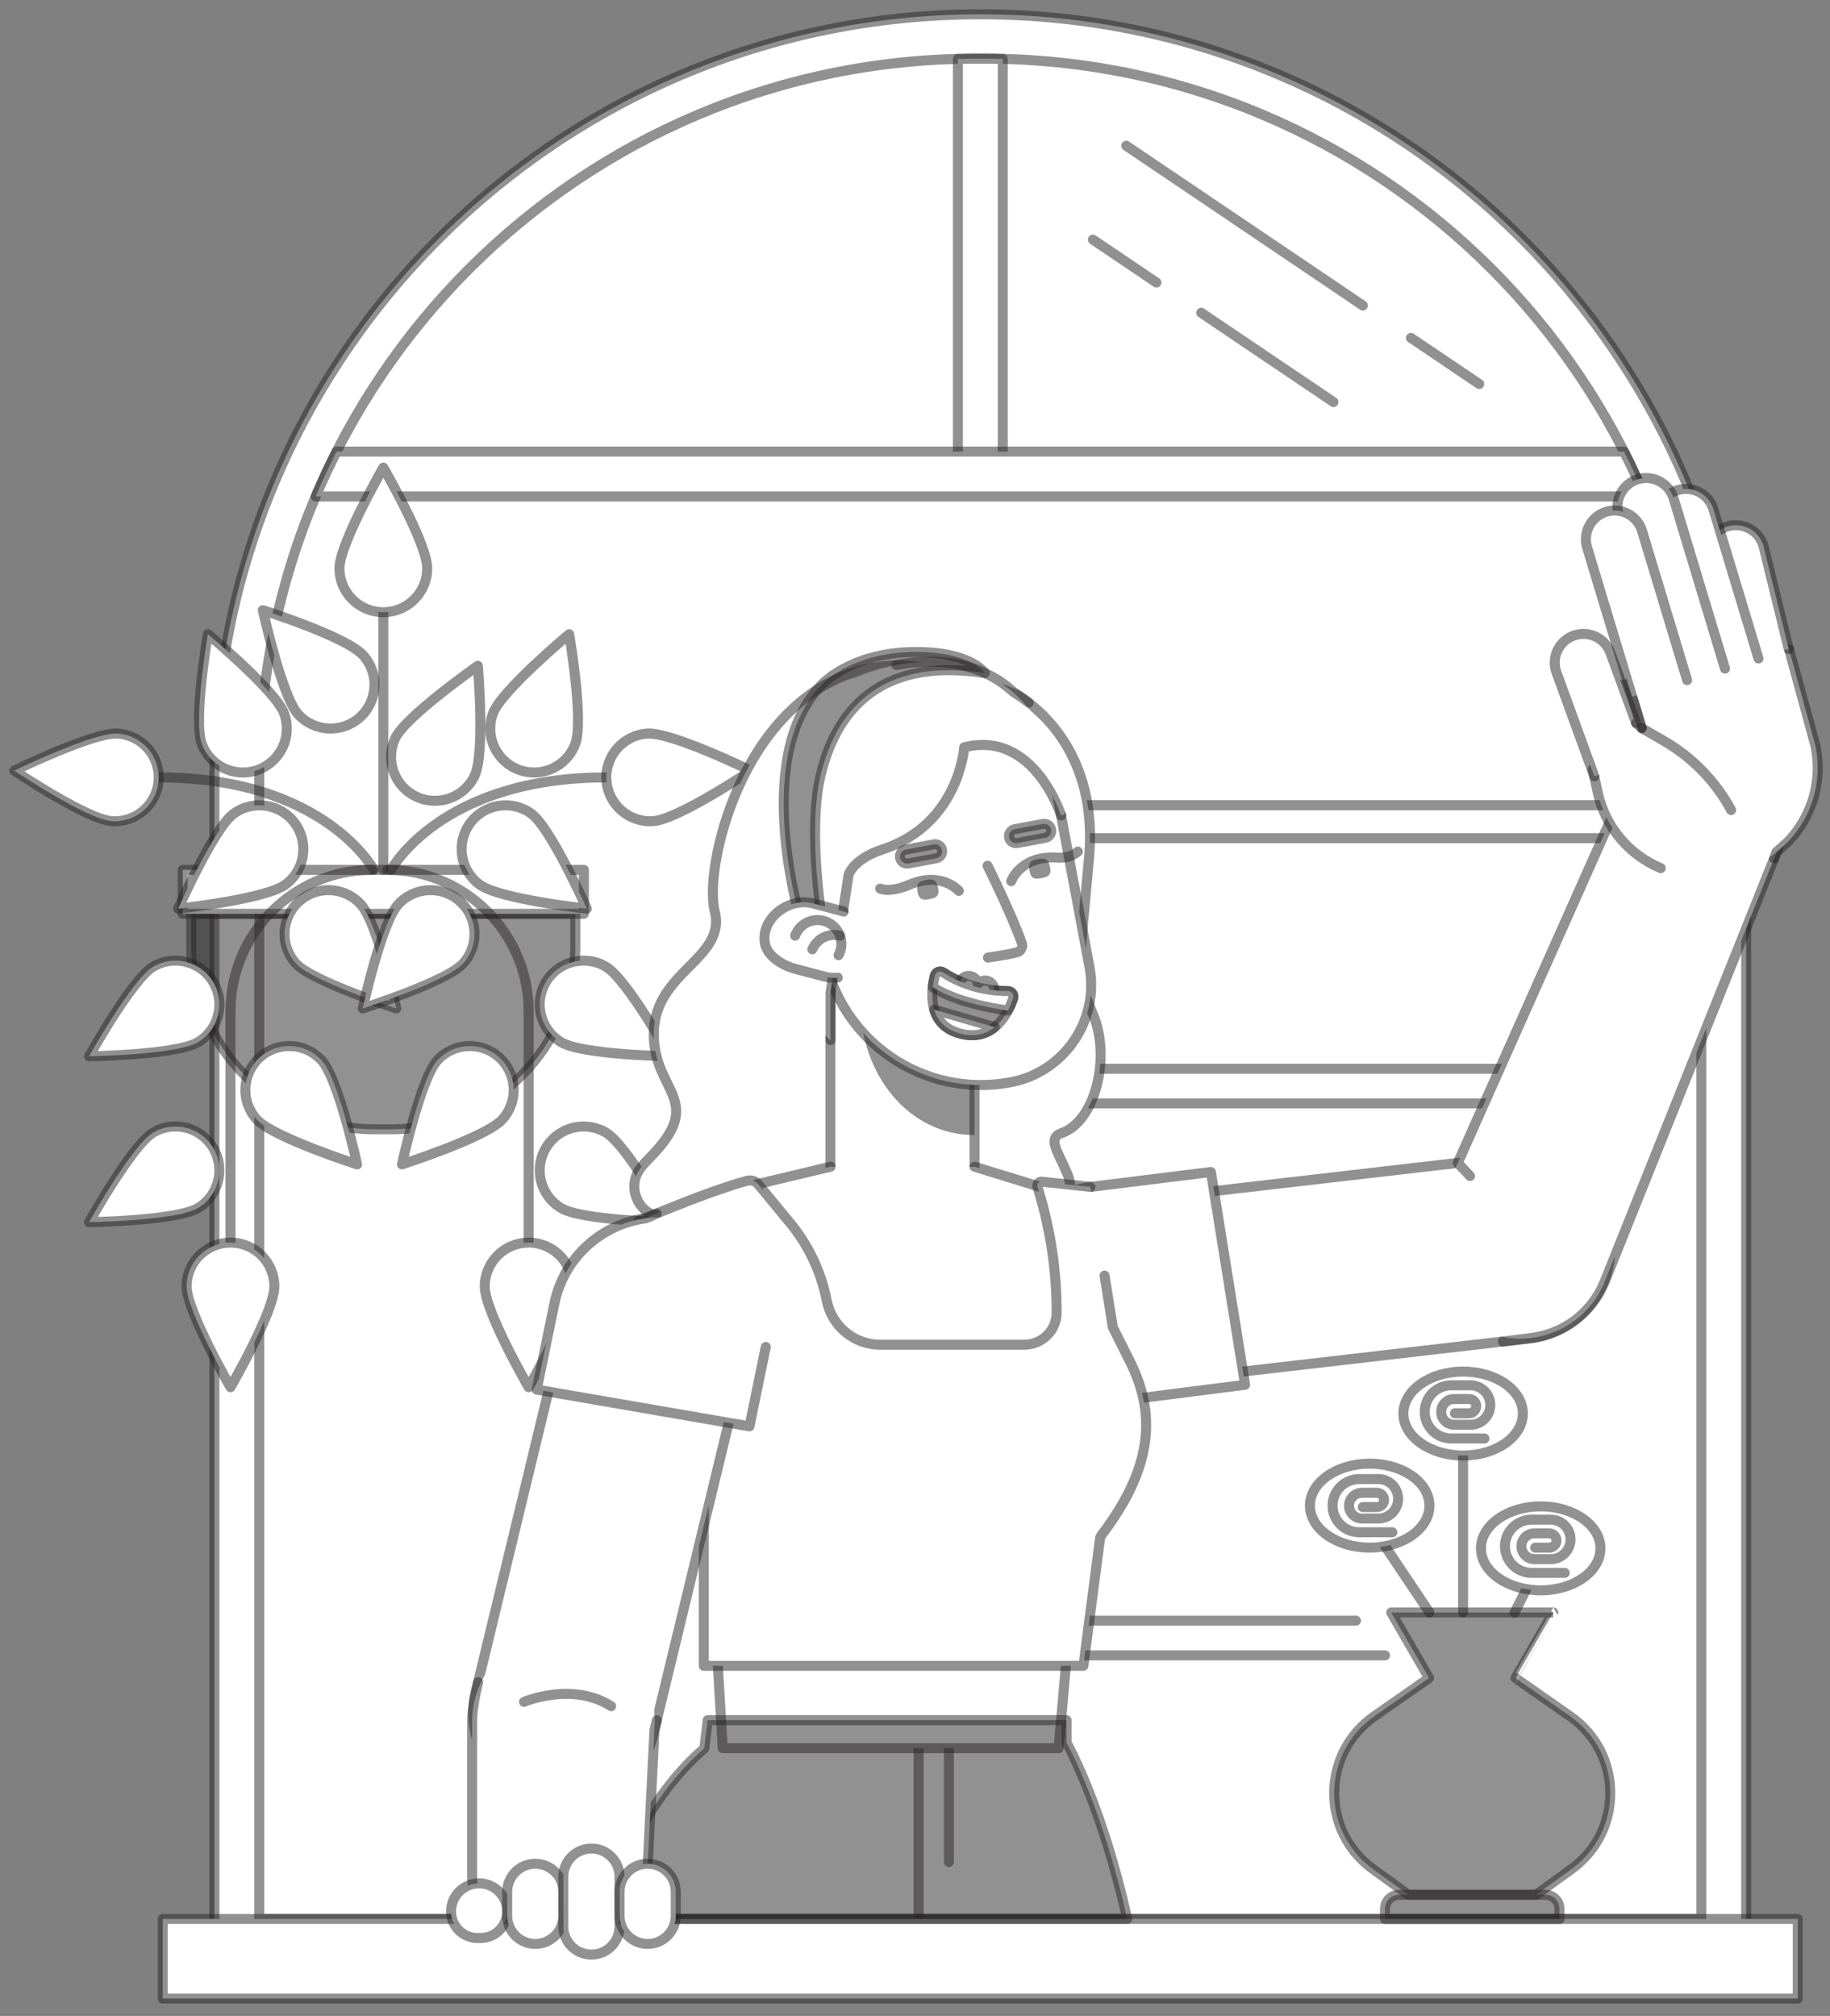 <svg width="128" height="141" viewBox="0 0 128 141" fill="none" xmlns="http://www.w3.org/2000/svg">
<rect x="0" y="0" width="128" height="141" fill="#808080" stroke="none"/>
<path d="M14.996 136.998H122.137V54.57C122.136 24.984 98.152 1 68.566 1C38.98 1 14.996 24.984 14.996 54.57V136.998Z" fill="white" stroke="#262525" stroke-opacity="0.5" stroke-width="0.7" stroke-miterlimit="10" stroke-linecap="round" stroke-linejoin="round"/>
<path d="M18.133 134.211H118.999V54.261C118.999 26.558 96.542 4.102 68.84 4.102H68.292C40.59 4.102 18.133 26.558 18.133 54.261V134.211H18.133Z" fill="white" stroke="#262525" stroke-opacity="0.5" stroke-width="0.7" stroke-miterlimit="10" stroke-linecap="round" stroke-linejoin="round"/>
<path d="M67 4.122C67.43 4.111 67.862 4.105 68.294 4.105H68.842C69.275 4.105 69.707 4.111 70.137 4.122V33.156H67V4.122Z" fill="white" stroke="#262525" stroke-opacity="0.5" stroke-width="0.7" stroke-miterlimit="10" stroke-linecap="round" stroke-linejoin="round"/>
<path d="M115.051 34.723H22.082C22.533 33.658 23.021 32.612 23.542 31.586H113.591C114.112 32.612 114.6 33.658 115.051 34.723Z" fill="white" stroke="#262525" stroke-opacity="0.5" stroke-width="0.7" stroke-miterlimit="10" stroke-linecap="round" stroke-linejoin="round"/>
<path d="M84.019 21.875L93.27 28.12" stroke="#262525" stroke-opacity="0.5" stroke-width="0.7" stroke-miterlimit="10" stroke-linecap="round" stroke-linejoin="round"/>
<path d="M76.445 16.762L80.888 19.761" stroke="#262525" stroke-opacity="0.5" stroke-width="0.7" stroke-miterlimit="10" stroke-linecap="round" stroke-linejoin="round"/>
<path d="M98.688 23.633L103.465 26.858" stroke="#262525" stroke-opacity="0.5" stroke-width="0.7" stroke-miterlimit="10" stroke-linecap="round" stroke-linejoin="round"/>
<path d="M78.777 10.195L95.328 21.369" stroke="#262525" stroke-opacity="0.5" stroke-width="0.7" stroke-miterlimit="10" stroke-linecap="round" stroke-linejoin="round"/>
<path d="M118.999 56.32H64.25V134.213" stroke="#262525" stroke-opacity="0.5" stroke-width="0.7" stroke-miterlimit="10" stroke-linecap="round" stroke-linejoin="round"/>
<path d="M115.486 58.625H66.371V130.235" stroke="#262525" stroke-opacity="0.5" stroke-width="0.7" stroke-miterlimit="10" stroke-linecap="round" stroke-linejoin="round"/>
<path d="M116.249 74.75H69.707" stroke="#262525" stroke-opacity="0.5" stroke-width="0.7" stroke-miterlimit="10" stroke-linecap="round" stroke-linejoin="round"/>
<path d="M113.302 77.176H66.367" stroke="#262525" stroke-opacity="0.5" stroke-width="0.7" stroke-miterlimit="10" stroke-linecap="round" stroke-linejoin="round"/>
<path d="M96.877 94.055H69.707" stroke="#262525" stroke-opacity="0.5" stroke-width="0.7" stroke-miterlimit="10" stroke-linecap="round" stroke-linejoin="round"/>
<path d="M83.291 96.481H66.367" stroke="#262525" stroke-opacity="0.5" stroke-width="0.7" stroke-miterlimit="10" stroke-linecap="round" stroke-linejoin="round"/>
<path d="M94.844 113.355H69.707" stroke="#262525" stroke-opacity="0.5" stroke-width="0.7" stroke-miterlimit="10" stroke-linecap="round" stroke-linejoin="round"/>
<path d="M96.876 115.781H66.367" stroke="#262525" stroke-opacity="0.5" stroke-width="0.7" stroke-miterlimit="10" stroke-linecap="round" stroke-linejoin="round"/>
<path d="M27.39 78.987H26.228C19.129 78.987 13.375 73.233 13.375 66.134V63.914H40.242V66.134C40.243 73.233 34.488 78.987 27.39 78.987Z" fill="#262525" fill-opacity="0.5" stroke="#262525" stroke-opacity="0.5" stroke-width="0.7" stroke-miterlimit="10" stroke-linecap="round" stroke-linejoin="round"/>
<path d="M40.84 60.84H12.781V63.916H40.84V60.84Z" fill="white" stroke="#262525" stroke-opacity="0.5" stroke-width="0.7" stroke-miterlimit="10" stroke-linecap="round" stroke-linejoin="round"/>
<path d="M26.018 60.84C20.552 60.84 16.121 65.271 16.121 70.737V86.92" stroke="#262525" stroke-opacity="0.5" stroke-width="0.7" stroke-miterlimit="10" stroke-linecap="round" stroke-linejoin="round"/>
<path d="M19.19 89.98C19.19 91.729 16.121 97.026 16.121 97.026C16.121 97.026 13.051 91.675 13.051 89.98C13.051 88.284 14.425 86.91 16.121 86.91C17.816 86.91 19.19 88.284 19.19 89.98Z" fill="white" stroke="#262525" stroke-opacity="0.5" stroke-width="0.7" stroke-miterlimit="10" stroke-linecap="round" stroke-linejoin="round"/>
<path d="M13.852 84.492C12.352 85.391 6.23 85.481 6.23 85.481C6.23 85.481 9.242 80.098 10.696 79.226C12.151 78.355 14.036 78.827 14.907 80.281C15.779 81.735 15.306 83.621 13.852 84.492Z" fill="white" stroke="#262525" stroke-opacity="0.5" stroke-width="0.7" stroke-miterlimit="10" stroke-linecap="round" stroke-linejoin="round"/>
<path d="M13.852 72.891C12.352 73.79 6.23 73.88 6.23 73.88C6.23 73.88 9.242 68.496 10.696 67.625C12.151 66.753 14.036 67.225 14.907 68.68C15.779 70.134 15.306 72.019 13.852 72.891Z" fill="white" stroke="#262525" stroke-opacity="0.5" stroke-width="0.7" stroke-miterlimit="10" stroke-linecap="round" stroke-linejoin="round"/>
<path d="M22.498 74.165C23.676 75.457 24.978 81.44 24.978 81.44C24.978 81.44 19.104 79.555 17.962 78.303C16.819 77.05 16.909 75.108 18.161 73.966C19.414 72.823 21.356 72.913 22.498 74.165Z" fill="white" stroke="#262525" stroke-opacity="0.5" stroke-width="0.7" stroke-miterlimit="10" stroke-linecap="round" stroke-linejoin="round"/>
<path d="M25.24 63.259C26.419 64.551 27.72 70.534 27.72 70.534C27.72 70.534 21.847 68.649 20.704 67.396C19.561 66.144 19.651 64.202 20.904 63.06C22.156 61.917 24.098 62.006 25.24 63.259Z" fill="white" stroke="#262525" stroke-opacity="0.5" stroke-width="0.7" stroke-miterlimit="10" stroke-linecap="round" stroke-linejoin="round"/>
<path d="M27.078 60.84C32.544 60.84 36.975 65.271 36.975 70.737V86.92" stroke="#262525" stroke-opacity="0.5" stroke-width="0.7" stroke-miterlimit="10" stroke-linecap="round" stroke-linejoin="round"/>
<path d="M33.906 89.98C33.906 91.729 36.976 97.026 36.976 97.026C36.976 97.026 40.046 91.675 40.046 89.98C40.046 88.284 38.672 86.91 36.976 86.91C35.281 86.91 33.906 88.284 33.906 89.98Z" fill="white" stroke="#262525" stroke-opacity="0.5" stroke-width="0.7" stroke-miterlimit="10" stroke-linecap="round" stroke-linejoin="round"/>
<path d="M39.242 84.492C40.742 85.391 46.864 85.481 46.864 85.481C46.864 85.481 43.853 80.098 42.398 79.226C40.944 78.355 39.059 78.827 38.187 80.281C37.316 81.735 37.788 83.621 39.242 84.492Z" fill="white" stroke="#262525" stroke-opacity="0.5" stroke-width="0.7" stroke-miterlimit="10" stroke-linecap="round" stroke-linejoin="round"/>
<path d="M39.242 72.891C40.742 73.79 46.864 73.88 46.864 73.88C46.864 73.88 43.853 68.496 42.398 67.625C40.944 66.753 39.059 67.225 38.187 68.68C37.316 70.134 37.788 72.019 39.242 72.891Z" fill="white" stroke="#262525" stroke-opacity="0.5" stroke-width="0.7" stroke-miterlimit="10" stroke-linecap="round" stroke-linejoin="round"/>
<path d="M30.593 74.165C29.415 75.457 28.113 81.439 28.113 81.439C28.113 81.439 33.987 79.555 35.13 78.302C36.272 77.05 36.183 75.108 34.93 73.966C33.678 72.823 31.736 72.912 30.593 74.165Z" fill="white" stroke="#262525" stroke-opacity="0.5" stroke-width="0.7" stroke-miterlimit="10" stroke-linecap="round" stroke-linejoin="round"/>
<path d="M27.851 63.259C26.673 64.551 25.371 70.533 25.371 70.533C25.371 70.533 31.245 68.649 32.388 67.396C33.53 66.144 33.441 64.202 32.188 63.059C30.935 61.917 28.994 62.006 27.851 63.259Z" fill="white" stroke="#262525" stroke-opacity="0.5" stroke-width="0.7" stroke-miterlimit="10" stroke-linecap="round" stroke-linejoin="round"/>
<path d="M27.355 60.839C27.355 60.839 30.814 54.375 42.406 54.375" stroke="#262525" stroke-opacity="0.5" stroke-width="0.7" stroke-miterlimit="10" stroke-linecap="round" stroke-linejoin="round"/>
<path d="M45.684 57.434C47.429 57.318 52.51 53.902 52.51 53.902C52.51 53.902 46.967 51.195 45.276 51.308C43.584 51.421 42.304 52.884 42.417 54.576C42.53 56.268 43.993 57.548 45.684 57.434Z" fill="white" stroke="#262525" stroke-opacity="0.5" stroke-width="0.7" stroke-miterlimit="10" stroke-linecap="round" stroke-linejoin="round"/>
<path d="M40.238 52.029C40.846 50.39 39.811 44.355 39.811 44.355C39.811 44.355 35.072 48.304 34.482 49.894C33.892 51.483 34.702 53.25 36.292 53.84C37.881 54.429 39.648 53.619 40.238 52.029Z" fill="white" stroke="#262525" stroke-opacity="0.5" stroke-width="0.7" stroke-miterlimit="10" stroke-linecap="round" stroke-linejoin="round"/>
<path d="M33.547 61.872C34.959 62.905 41.047 63.553 41.047 63.553C41.047 63.553 38.539 57.917 37.171 56.916C35.803 55.916 33.882 56.214 32.881 57.582C31.88 58.951 32.178 60.871 33.547 61.872Z" fill="white" stroke="#262525" stroke-opacity="0.5" stroke-width="0.7" stroke-miterlimit="10" stroke-linecap="round" stroke-linejoin="round"/>
<path d="M26.148 60.839C26.148 60.839 22.69 54.375 11.098 54.375" stroke="#262525" stroke-opacity="0.5" stroke-width="0.7" stroke-miterlimit="10" stroke-linecap="round" stroke-linejoin="round"/>
<path d="M7.826 57.434C6.081 57.318 1 53.902 1 53.902C1 53.902 6.543 51.195 8.235 51.308C9.927 51.421 11.206 52.884 11.093 54.576C10.98 56.268 9.517 57.548 7.826 57.434Z" fill="white" stroke="#262525" stroke-opacity="0.5" stroke-width="0.7" stroke-miterlimit="10" stroke-linecap="round" stroke-linejoin="round"/>
<path d="M14.113 52.029C13.505 50.39 14.54 44.355 14.54 44.355C14.54 44.355 19.28 48.304 19.87 49.894C20.459 51.483 19.649 53.25 18.06 53.84C16.47 54.429 14.703 53.619 14.113 52.029Z" fill="white" stroke="#262525" stroke-opacity="0.5" stroke-width="0.7" stroke-miterlimit="10" stroke-linecap="round" stroke-linejoin="round"/>
<path d="M19.96 61.872C18.549 62.905 12.461 63.553 12.461 63.553C12.461 63.553 14.968 57.917 16.337 56.916C17.705 55.916 19.626 56.214 20.627 57.582C21.627 58.951 21.329 60.871 19.96 61.872Z" fill="white" stroke="#262525" stroke-opacity="0.5" stroke-width="0.7" stroke-miterlimit="10" stroke-linecap="round" stroke-linejoin="round"/>
<path d="M26.812 60.841V37.625" stroke="#262525" stroke-opacity="0.5" stroke-width="0.7" stroke-miterlimit="10" stroke-linecap="round" stroke-linejoin="round"/>
<path d="M29.882 39.749C29.882 38.001 26.812 32.703 26.812 32.703C26.812 32.703 23.742 38.054 23.742 39.749C23.742 41.445 25.116 42.819 26.812 42.819C28.508 42.819 29.882 41.444 29.882 39.749Z" fill="white" stroke="#262525" stroke-opacity="0.5" stroke-width="0.7" stroke-miterlimit="10" stroke-linecap="round" stroke-linejoin="round"/>
<path d="M25.394 45.824C24.218 44.53 18.383 42.676 18.383 42.676C18.383 42.676 19.711 48.7 20.851 49.954C21.992 51.208 23.933 51.301 25.188 50.16C26.442 49.02 26.535 47.078 25.394 45.824Z" fill="white" stroke="#262525" stroke-opacity="0.5" stroke-width="0.7" stroke-miterlimit="10" stroke-linecap="round" stroke-linejoin="round"/>
<path d="M33.2 54.249C33.944 52.667 33.422 46.566 33.422 46.566C33.422 46.566 28.366 50.1 27.645 51.635C26.923 53.169 27.581 54.997 29.115 55.719C30.649 56.441 32.478 55.783 33.2 54.249Z" fill="white" stroke="#262525" stroke-opacity="0.5" stroke-width="0.7" stroke-miterlimit="10" stroke-linecap="round" stroke-linejoin="round"/>
<path d="M11.383 139.785H125.746V134.216H11.383V139.785Z" fill="white" stroke="#262525" stroke-opacity="0.5" stroke-width="0.7" stroke-miterlimit="10" stroke-linecap="round" stroke-linejoin="round"/>
<path d="M109.074 134.221H96.875V133.508C96.875 132.967 97.314 132.527 97.856 132.527H108.093C108.635 132.527 109.075 132.967 109.075 133.508V134.221H109.074Z" fill="#262525" fill-opacity="0.5" stroke="#262525" stroke-opacity="0.5" stroke-width="0.7" stroke-miterlimit="10" stroke-linecap="round" stroke-linejoin="round"/>
<path d="M109.832 120.046L105.998 117.366C105.997 117.366 108.644 112.781 108.644 112.781H97.307L99.954 117.366L96.12 120.046C92.426 122.628 92.379 128.081 96.028 130.726L98.513 132.526H107.439L109.924 130.726C113.573 128.081 113.526 122.628 109.832 120.046Z" fill="#262525" fill-opacity="0.5" stroke="#262525" stroke-opacity="0.5" stroke-width="0.7" stroke-miterlimit="10" stroke-linecap="round" stroke-linejoin="round"/>
<path d="M96.879 108.145L99.981 112.779" stroke="#262525" stroke-opacity="0.5" stroke-width="0.7" stroke-miterlimit="10" stroke-linecap="round" stroke-linejoin="round"/>
<path d="M95.804 108.246C98.111 108.246 99.982 106.931 99.982 105.309C99.982 103.686 98.111 102.371 95.804 102.371C93.496 102.371 91.625 103.686 91.625 105.309C91.625 106.931 93.496 108.246 95.804 108.246Z" fill="white" stroke="#262525" stroke-opacity="0.5" stroke-width="0.7" stroke-miterlimit="10" stroke-linecap="round" stroke-linejoin="round"/>
<path d="M97.385 107.171H95.068C94.04 107.171 93.207 106.338 93.207 105.31C93.207 104.282 94.04 103.449 95.068 103.449H96.413C97.175 103.449 97.793 104.068 97.793 104.83C97.793 105.592 97.175 106.211 96.413 106.211H95.26C94.763 106.211 94.36 105.807 94.36 105.31C94.36 104.813 94.763 104.41 95.26 104.41H96.31C96.585 104.41 96.809 104.633 96.809 104.909C96.809 105.185 96.585 105.409 96.31 105.409H95.32" stroke="#262525" stroke-opacity="0.5" stroke-width="0.7" stroke-miterlimit="10" stroke-linecap="round" stroke-linejoin="round"/>
<path d="M102.336 101.805V112.785" stroke="#262525" stroke-opacity="0.5" stroke-width="0.7" stroke-miterlimit="10" stroke-linecap="round" stroke-linejoin="round"/>
<path d="M102.339 101.805C104.647 101.805 106.517 100.49 106.517 98.867C106.517 97.245 104.647 95.93 102.339 95.93C100.031 95.93 98.16 97.245 98.16 98.867C98.16 100.49 100.031 101.805 102.339 101.805Z" fill="white" stroke="#262525" stroke-opacity="0.5" stroke-width="0.7" stroke-miterlimit="10" stroke-linecap="round" stroke-linejoin="round"/>
<path d="M103.831 100.613H101.513C100.485 100.613 99.652 99.779 99.652 98.752C99.652 97.724 100.486 96.891 101.513 96.891H102.858C103.62 96.891 104.239 97.509 104.239 98.271C104.239 99.034 103.62 99.652 102.858 99.652H101.705C101.208 99.652 100.805 99.249 100.805 98.752C100.805 98.254 101.208 97.851 101.705 97.851H102.755C103.031 97.851 103.255 98.075 103.255 98.351C103.255 98.626 103.031 98.85 102.755 98.85H101.766" stroke="#262525" stroke-opacity="0.5" stroke-width="0.7" stroke-miterlimit="10" stroke-linecap="round" stroke-linejoin="round"/>
<path d="M106.762 111.145L105.941 112.783" stroke="#262525" stroke-opacity="0.5" stroke-width="0.7" stroke-miterlimit="10" stroke-linecap="round" stroke-linejoin="round"/>
<path d="M107.765 111.234C110.072 111.234 111.943 109.919 111.943 108.297C111.943 106.675 110.072 105.359 107.765 105.359C105.457 105.359 103.586 106.675 103.586 108.297C103.586 109.919 105.457 111.234 107.765 111.234Z" fill="white" stroke="#262525" stroke-opacity="0.5" stroke-width="0.7" stroke-miterlimit="10" stroke-linecap="round" stroke-linejoin="round"/>
<path d="M109.444 110.011H107.127C106.099 110.011 105.266 109.178 105.266 108.15C105.266 107.122 106.099 106.289 107.127 106.289H108.471C109.234 106.289 109.852 106.907 109.852 107.67C109.852 108.432 109.234 109.051 108.471 109.051H107.319C106.821 109.051 106.418 108.647 106.418 108.15C106.418 107.653 106.821 107.249 107.319 107.249H108.368C108.644 107.249 108.868 107.473 108.868 107.749C108.868 108.025 108.644 108.248 108.368 108.248H107.379" stroke="#262525" stroke-opacity="0.5" stroke-width="0.7" stroke-miterlimit="10" stroke-linecap="round" stroke-linejoin="round"/>
<path d="M112.602 86.625C112.959 90.134 110.403 93.268 106.894 93.624L78.145 96.949C74.636 97.306 71.503 94.75 71.146 91.24C70.79 87.731 73.346 84.598 76.855 84.241L105.603 80.916C109.113 80.56 112.246 83.116 112.602 86.625Z" fill="white" stroke="#262525" stroke-opacity="0.5" stroke-width="0.7" stroke-miterlimit="10" stroke-linecap="round" stroke-linejoin="round"/>
<path d="M84.698 81.973L76.32 83.011C72.186 83.538 69.261 87.318 69.788 91.453C70.315 95.587 74.094 98.512 78.229 97.985L87.089 96.856L84.698 81.973Z" fill="white" stroke="#262525" stroke-opacity="0.5" stroke-width="0.7" stroke-miterlimit="10" stroke-linecap="round" stroke-linejoin="round"/>
<path d="M46.518 85.139H72.696C74.217 85.139 75.262 83.599 74.69 82.19C74.032 80.568 73.199 79.618 74.278 79.239C76.635 78.413 77.707 73.92 76.457 70.958C75.208 67.996 75.428 68.426 76.175 59.981C76.923 51.535 71.07 48.581 71.07 48.581C71.07 48.581 66.091 46.459 62.407 46.545C52.366 47.088 49.149 60.406 49.99 63.725C50.831 67.044 45.842 67.918 45.732 72.173C45.622 76.429 49.529 76.872 45.394 81.033C45.195 81.232 45.015 81.433 44.851 81.636C43.713 83.042 44.709 85.139 46.518 85.139Z" fill="white" stroke="#262525" stroke-opacity="0.5" stroke-width="0.7" stroke-miterlimit="10" stroke-linecap="round" stroke-linejoin="round"/>
<path d="M61.211 85.139H65.036C66.764 85.139 68.165 83.738 68.165 82.01V68.172C68.165 66.444 66.764 65.043 65.036 65.043H61.211C59.483 65.043 58.082 66.444 58.082 68.172V82.009C58.082 83.738 59.483 85.139 61.211 85.139Z" fill="white" stroke="#262525" stroke-opacity="0.5" stroke-width="0.7" stroke-miterlimit="10" stroke-linecap="round" stroke-linejoin="round"/>
<path d="M60.168 70.08V65.221C60.494 65.106 60.844 65.043 61.209 65.043H65.034C66.762 65.043 68.163 66.444 68.163 68.172V79.391C63.55 79.391 60.168 75.144 60.168 70.08Z" fill="#262525" fill-opacity="0.5"/>
<path d="M70.679 75.698C74.434 74.993 76.907 71.377 76.203 67.622L73.746 54.534C72.825 49.627 68.101 46.396 63.194 47.317C58.287 48.238 55.056 52.962 55.977 57.869L57.651 66.788C58.788 72.846 64.621 76.835 70.679 75.698Z" fill="white" stroke="#262525" stroke-opacity="0.5" stroke-width="0.7" stroke-miterlimit="10" stroke-linecap="round" stroke-linejoin="round"/>
<path d="M67.437 52.274C67.437 52.274 67.106 57.611 61.781 59.396C59.688 60.056 59.353 61.18 59.353 61.18L58.086 69.451V72.75C58.086 72.75 54.894 70.571 53.503 59.393C52.731 53.183 56.105 47.75 62.689 46.514C69.009 45.328 73.834 49.149 74.518 56.497C74.546 56.803 74.519 56.987 74.218 57.036C74.218 57.036 72.309 51.029 67.437 52.274Z" fill="white"/>
<path d="M74.222 57.034C74.222 57.034 72.313 51.027 67.441 52.271C67.441 52.271 67.11 57.608 61.785 59.394C59.692 60.054 59.357 61.178 59.357 61.178L58.09 69.449V72.748" stroke="#262525" stroke-opacity="0.5" stroke-width="0.7" stroke-miterlimit="10" stroke-linecap="round" stroke-linejoin="round"/>
<path d="M62.695 46.512C65.056 46.069 67.157 46.269 68.899 47.075C69.627 47.413 70.293 47.856 70.888 48.403C70.888 48.403 71.474 48.762 71.954 49.15" stroke="#262525" stroke-opacity="0.5" stroke-width="0.7" stroke-miterlimit="10" stroke-linecap="round" stroke-linejoin="round"/>
<path d="M68.88 47.077C61.252 45.895 58.404 50.053 57.408 54.177C56.426 58.243 57.575 64.834 57.575 64.834L56.197 65.093C56.197 65.093 52.432 53.345 57.337 48.026C57.337 48.026 59.342 45.624 64.007 45.602C67.939 45.583 68.88 47.077 68.88 47.077Z" fill="#262525" fill-opacity="0.5" stroke="#262525" stroke-opacity="0.5" stroke-width="0.7" stroke-miterlimit="10" stroke-linecap="round" stroke-linejoin="round"/>
<path d="M64.188 62.421C64.291 62.968 64.622 62.961 65.018 62.886C65.414 62.812 65.726 62.699 65.623 62.152C65.486 61.419 65.164 61.48 64.768 61.554C64.372 61.628 64.052 61.697 64.188 62.421Z" fill="#262525" fill-opacity="0.5"/>
<path d="M67.068 62.313C67.068 62.313 65.852 60.903 63.585 61.889C63.585 61.889 62.335 62.46 61.566 62.151" stroke="#262525" stroke-opacity="0.5" stroke-width="0.7" stroke-miterlimit="10" stroke-linecap="round" stroke-linejoin="round"/>
<path d="M69.074 60.551C69.074 60.551 70.732 63.882 71.472 65.967C71.565 66.231 71.42 66.521 71.152 66.603C70.662 66.753 69.101 66.976 69.101 66.976" stroke="#262525" stroke-opacity="0.5" stroke-width="0.7" stroke-miterlimit="10" stroke-linecap="round" stroke-linejoin="round"/>
<path d="M70.483 69.314C69.6 69.322 67.752 69.176 65.978 68.014C65.75 67.865 65.443 67.984 65.378 68.249C65.11 69.351 64.824 71.784 67.321 72.333C69.555 72.824 70.521 70.838 70.861 69.835C70.948 69.577 70.755 69.311 70.483 69.314Z" fill="#262525" fill-opacity="0.5" stroke="#262525" stroke-opacity="0.5" stroke-width="0.7" stroke-miterlimit="10" stroke-linecap="round" stroke-linejoin="round"/>
<path d="M67.926 68.278C68.184 68.351 68.361 68.57 68.393 68.819C68.551 68.624 68.817 68.529 69.074 68.602C69.419 68.699 69.619 69.058 69.522 69.402C69.425 69.747 69.066 69.948 68.722 69.85C68.464 69.777 68.287 69.559 68.255 69.309C68.097 69.505 67.831 69.599 67.574 69.526C67.229 69.429 67.029 69.071 67.126 68.726C67.223 68.382 67.582 68.181 67.926 68.278Z" fill="white" stroke="#262525" stroke-opacity="0.5" stroke-width="0.7" stroke-miterlimit="10" stroke-linecap="round" stroke-linejoin="round"/>
<path d="M65.382 68.249C65.446 67.984 65.754 67.865 65.982 68.014C67.756 69.177 69.604 69.322 70.487 69.314C70.759 69.311 70.951 69.577 70.865 69.834C70.783 70.076 70.664 70.376 70.5 70.683C69.537 70.546 66.8 70.079 65.242 69.039C65.275 68.74 65.328 68.469 65.382 68.249Z" fill="white" stroke="#262525" stroke-opacity="0.5" stroke-width="0.7" stroke-miterlimit="10" stroke-linecap="round" stroke-linejoin="round"/>
<path d="M67.318 72.331C66.132 72.071 65.574 71.384 65.344 70.617C66.219 70.875 68.567 71.551 69.578 71.841C69.032 72.286 68.297 72.546 67.318 72.331Z" fill="white" stroke="#262525" stroke-opacity="0.5" stroke-width="0.7" stroke-miterlimit="10" stroke-linecap="round" stroke-linejoin="round"/>
<path d="M63.531 60.397L65.498 60.027C65.766 59.977 65.943 59.719 65.893 59.45C65.842 59.182 65.584 59.005 65.316 59.055L63.349 59.425C63.08 59.475 62.904 59.733 62.954 60.002C63.004 60.27 63.263 60.447 63.531 60.397Z" fill="#262525" fill-opacity="0.5" stroke="#262525" stroke-opacity="0.5" stroke-width="0.7" stroke-miterlimit="10" stroke-linecap="round" stroke-linejoin="round"/>
<path d="M71.156 58.967L73.123 58.598C73.391 58.547 73.568 58.289 73.518 58.021C73.467 57.752 73.209 57.575 72.941 57.626L70.974 57.995C70.705 58.045 70.529 58.303 70.579 58.572C70.629 58.84 70.888 59.017 71.156 58.967Z" fill="#262525" fill-opacity="0.5" stroke="#262525" stroke-opacity="0.5" stroke-width="0.7" stroke-miterlimit="10" stroke-linecap="round" stroke-linejoin="round"/>
<path d="M73.452 60.685C73.555 61.233 73.243 61.346 72.847 61.42C72.451 61.494 72.119 61.502 72.017 60.955C71.879 60.222 72.201 60.162 72.597 60.087C72.993 60.013 73.316 59.962 73.452 60.685Z" fill="#262525" fill-opacity="0.5"/>
<path d="M70.731 61.632C70.731 61.632 71.353 59.877 73.823 59.974C73.823 59.974 74.788 60.129 75.393 59.562" stroke="#262525" stroke-opacity="0.5" stroke-width="0.7" stroke-miterlimit="10" stroke-linecap="round" stroke-linejoin="round"/>
<path d="M55.636 67.769L57.705 68.314C59.389 68.758 60.962 67.296 60.64 65.584C60.471 64.684 59.799 63.962 58.914 63.728L56.845 63.183C55.161 62.739 53.182 64.278 53.503 65.989C53.672 66.889 54.751 67.535 55.636 67.769Z" fill="white"/>
<path d="M59.011 63.756C58.979 63.746 58.947 63.737 58.914 63.728L56.845 63.183C55.161 62.739 53.182 64.278 53.503 65.989C53.672 66.889 54.751 67.535 55.636 67.769L57.705 68.314C58.01 68.395 58.311 68.412 58.598 68.378" stroke="#262525" stroke-opacity="0.5" stroke-width="0.7" stroke-miterlimit="10" stroke-linecap="round" stroke-linejoin="round"/>
<path d="M58.653 66.811C58.827 66.486 58.896 66.103 58.822 65.713C58.653 64.807 57.78 64.21 56.874 64.38C56.277 64.493 55.815 64.91 55.617 65.44" stroke="#262525" stroke-opacity="0.5" stroke-width="0.7" stroke-miterlimit="10" stroke-linecap="round" stroke-linejoin="round"/>
<path d="M58.751 65.447C58.52 65.387 58.295 65.371 58.045 65.418C57.478 65.524 57.033 65.905 56.82 66.397" stroke="#262525" stroke-opacity="0.5" stroke-width="0.7" stroke-miterlimit="10" stroke-linecap="round" stroke-linejoin="round"/>
<path d="M120.87 51.313C124.113 52.7 125.618 56.453 124.231 59.696L112.198 89.753C110.811 92.996 107.058 94.501 103.815 93.114C100.572 91.727 99.067 87.974 100.453 84.731L113.976 54.377C115.363 51.134 117.627 49.927 120.87 51.313Z" fill="white"/>
<path d="M102.821 82.256L101.965 81.337L113.975 54.377C115.362 51.134 117.626 49.926 120.869 51.313C124.113 52.7 125.617 56.453 124.231 59.697L112.198 89.753C111.285 91.886 109.35 93.267 107.209 93.568L105.119 93.83" stroke="#262525" stroke-opacity="0.5" stroke-width="0.7" stroke-miterlimit="10" stroke-linecap="round" stroke-linejoin="round"/>
<path d="M74.041 122.275H50.553L50.023 113.359H74.836L74.041 122.275Z" fill="white" stroke="#262525" stroke-opacity="0.5" stroke-width="0.7" stroke-miterlimit="10" stroke-linecap="round" stroke-linejoin="round"/>
<path d="M58.093 81.602L52.941 82.829L55.275 94.901L76.323 94.744L73.007 83.095L68.205 81.617L58.093 81.602Z" fill="white"/>
<path d="M58.093 81.602L52.941 82.829L55.275 94.901L76.323 94.744L73.007 83.095L68.167 81.605" stroke="#262525" stroke-opacity="0.5" stroke-width="0.7" stroke-miterlimit="10" stroke-linecap="round" stroke-linejoin="round"/>
<path d="M79.149 95.455L77.836 92.83L76.264 83.013L72.864 82.65C72.669 82.629 72.515 82.811 72.567 82.999L72.645 83.277C73.484 86.044 73.91 88.92 73.908 91.811C73.907 93.054 72.882 94.054 71.639 94.054H61.572C59.746 94.054 58.178 92.761 57.827 90.969C57.42 88.885 56.478 86.944 55.095 85.333L53.038 82.837C52.849 82.607 52.543 82.506 52.256 82.586C49.681 83.302 46.888 84.494 44.695 85.382L49.227 102.396V116.512H75.778L76.954 107.523L77.076 107.327C80.025 103.427 81.171 99.664 79.149 95.455Z" fill="white"/>
<path d="M76.264 83.013L72.864 82.65C72.669 82.629 72.515 82.811 72.567 82.999L72.645 83.277C73.484 86.044 73.91 88.92 73.908 91.811C73.907 93.054 72.882 94.054 71.639 94.054H61.572C59.746 94.054 58.178 92.761 57.827 90.969C57.42 88.885 56.478 86.944 55.095 85.333L53.038 82.837C52.849 82.607 52.543 82.506 52.256 82.586C49.681 83.302 46.888 84.494 44.695 85.382L49.227 102.396V116.512H75.778L76.954 107.523L77.076 107.327C80.025 103.427 81.171 99.663 79.149 95.455L77.836 92.83L77.258 89.22" stroke="#262525" stroke-opacity="0.5" stroke-width="0.7" stroke-miterlimit="10" stroke-linecap="round" stroke-linejoin="round"/>
<path d="M49.262 122.284C43.905 126.929 42.312 134.215 42.312 134.215H78.841C77.066 126.209 74.6 121.889 74.6 121.889V120.312H49.502L49.262 122.284Z" fill="#262525" fill-opacity="0.5" stroke="#262525" stroke-opacity="0.5" stroke-width="0.7" stroke-miterlimit="10" stroke-linecap="round" stroke-linejoin="round"/>
<path d="M38.044 126.037C34.608 125.239 32.471 121.806 33.269 118.371L39.781 91.43C40.579 87.995 44.011 85.857 47.447 86.656C50.883 87.454 53.021 90.886 52.223 94.322L45.711 121.262C44.912 124.698 41.48 126.836 38.044 126.037Z" fill="white" stroke="#262525" stroke-opacity="0.5" stroke-width="0.7" stroke-miterlimit="10" stroke-linecap="round" stroke-linejoin="round"/>
<path d="M52.421 99.765L53.562 94.213C54.402 90.13 51.772 86.14 47.689 85.301C43.606 84.461 39.616 87.091 38.777 91.174L37.539 97.195L52.421 99.765Z" fill="white"/>
<path d="M45.931 84.883C45.931 84.883 45.246 85.199 45.191 85.206C42.088 85.612 39.442 87.935 38.777 91.172L37.539 97.193L52.421 99.764L53.562 94.211" stroke="#262525" stroke-opacity="0.5" stroke-width="0.7" stroke-miterlimit="10" stroke-linecap="round" stroke-linejoin="round"/>
<path d="M39.409 133.379C35.883 133.379 33.023 134.723 33.023 131.196V120.417C33.023 116.89 35.883 114.031 39.409 114.031C42.936 114.031 45.795 116.89 45.795 120.417L45.303 130.45C45.303 133.977 39.409 133.379 39.409 133.379Z" fill="white"/>
<path d="M45.943 120.316L45.777 121L45.303 130.45C45.303 133.976 39.409 133.379 39.409 133.379C35.883 133.379 33.023 134.723 33.023 131.196V120.417C33.023 120.016 33.06 119.624 33.131 119.244C33.131 119.244 33.154 118.862 33.444 117.66" stroke="#262525" stroke-opacity="0.5" stroke-width="0.7" stroke-miterlimit="10" stroke-linecap="round" stroke-linejoin="round"/>
<path d="M36.656 119.033C36.656 119.033 40.029 117.598 42.746 119.336" stroke="#262525" stroke-opacity="0.5" stroke-width="0.7" stroke-miterlimit="10" stroke-linecap="round" stroke-linejoin="round"/>
<path d="M33.618 135.55H33.406C32.379 135.55 31.547 134.718 31.547 133.691C31.547 132.606 32.426 131.727 33.511 131.727C34.596 131.727 35.476 132.606 35.476 133.691C35.476 134.718 34.644 135.55 33.618 135.55Z" fill="white" stroke="#262525" stroke-opacity="0.5" stroke-width="0.7" stroke-miterlimit="10" stroke-linecap="round" stroke-linejoin="round"/>
<path d="M37.441 135.964C36.356 135.964 35.477 135.084 35.477 133.999V132.32C35.477 131.235 36.356 130.355 37.441 130.355C38.526 130.355 39.406 131.235 39.406 132.32V133.999C39.406 135.084 38.526 135.964 37.441 135.964Z" fill="white" stroke="#262525" stroke-opacity="0.5" stroke-width="0.7" stroke-miterlimit="10" stroke-linecap="round" stroke-linejoin="round"/>
<path d="M41.367 136.71C40.282 136.71 39.402 135.83 39.402 134.745V131.258C39.402 130.173 40.282 129.293 41.367 129.293C42.452 129.293 43.331 130.173 43.331 131.258V134.745C43.332 135.83 42.452 136.71 41.367 136.71Z" fill="white" stroke="#262525" stroke-opacity="0.5" stroke-width="0.7" stroke-miterlimit="10" stroke-linecap="round" stroke-linejoin="round"/>
<path d="M45.3 135.964C44.216 135.964 43.336 135.084 43.336 133.999V132.32C43.336 131.235 44.216 130.355 45.3 130.355C46.386 130.355 47.265 131.235 47.265 132.32V133.999C47.265 135.084 46.386 135.964 45.3 135.964Z" fill="white" stroke="#262525" stroke-opacity="0.5" stroke-width="0.7" stroke-miterlimit="10" stroke-linecap="round" stroke-linejoin="round"/>
<path d="M120.604 61.134L121.237 60.998C125.268 60.136 127.837 56.169 126.975 52.138L125.134 45.406L113.883 47.8L114.827 50.924L114.44 50.573L113.472 47.888L110.285 48.569L111.745 55.395C112.607 59.426 116.573 61.995 120.604 61.134Z" fill="white"/>
<path d="M125.136 45.406L126.976 52.138C127.515 54.658 126.714 57.152 125.053 58.879L124.248 59.602L124.094 60.031" stroke="#262525" stroke-opacity="0.5" stroke-width="0.7" stroke-miterlimit="10" stroke-linecap="round" stroke-linejoin="round"/>
<path d="M111.402 53.793L111.745 55.396C112.276 57.88 113.986 59.809 116.164 60.722" stroke="#262525" stroke-opacity="0.5" stroke-width="0.7" stroke-miterlimit="10" stroke-linecap="round" stroke-linejoin="round"/>
<path d="M113.884 47.801L114.828 50.925L114.441 50.575L113.473 47.889" stroke="#262525" stroke-opacity="0.5" stroke-width="0.7" stroke-miterlimit="10" stroke-linecap="round" stroke-linejoin="round"/>
<path d="M111.514 54.299L115.29 52.937L112.641 45.662C112.265 44.62 111.115 44.08 110.073 44.456C109.03 44.831 108.49 45.982 108.866 47.024L111.514 54.299Z" fill="white"/>
<path d="M114.436 50.569L112.641 45.662C112.265 44.62 111.115 44.08 110.073 44.456C109.03 44.831 108.49 45.982 108.866 47.024L111.514 54.299" stroke="#262525" stroke-opacity="0.5" stroke-width="0.7" stroke-miterlimit="10" stroke-linecap="round" stroke-linejoin="round"/>
<path d="M121.653 46.464L125.115 45.398L123.339 38.162C123.018 37.1 121.899 36.5 120.837 36.821C119.776 37.141 119.176 38.261 119.496 39.322L121.653 46.464Z" fill="white"/>
<path d="M125.115 45.398L123.339 38.162C123.018 37.1 121.899 36.5 120.837 36.821C119.776 37.141 119.176 38.261 119.496 39.322L121.416 45.681" stroke="#262525" stroke-opacity="0.5" stroke-width="0.7" stroke-miterlimit="10" stroke-linecap="round" stroke-linejoin="round"/>
<path d="M119.155 47.218L122.998 46.057L119.847 35.623C119.526 34.562 118.406 33.961 117.345 34.282C116.284 34.602 115.684 35.722 116.004 36.783L119.155 47.218Z" fill="white"/>
<path d="M122.998 46.057L119.847 35.623C119.526 34.562 118.406 33.961 117.345 34.282C116.284 34.602 115.684 35.722 116.004 36.783L118.89 46.339" stroke="#262525" stroke-opacity="0.5" stroke-width="0.7" stroke-miterlimit="10" stroke-linecap="round" stroke-linejoin="round"/>
<path d="M116.814 47.925L120.656 46.765L117.062 34.861C116.741 33.8 115.621 33.2 114.56 33.52C113.499 33.84 112.899 34.96 113.219 36.021L116.814 47.925Z" fill="white"/>
<path d="M120.656 46.765L117.062 34.861C116.741 33.8 115.621 33.2 114.56 33.52C113.499 33.84 112.899 34.96 113.219 36.021L116.599 47.214" stroke="#262525" stroke-opacity="0.5" stroke-width="0.7" stroke-miterlimit="10" stroke-linecap="round" stroke-linejoin="round"/>
<path d="M114.163 48.729L118.005 47.569L114.855 37.134C114.534 36.073 113.414 35.473 112.353 35.793C111.292 36.114 110.692 37.233 111.012 38.295L114.163 48.729Z" fill="white"/>
<path d="M118.005 47.569L114.855 37.134C114.534 36.073 113.414 35.473 112.353 35.793C111.292 36.114 110.692 37.233 111.012 38.295L114.825 50.923L114.439 50.572" stroke="#262525" stroke-opacity="0.5" stroke-width="0.7" stroke-miterlimit="10" stroke-linecap="round" stroke-linejoin="round"/>
<path d="M114.824 50.922L116.373 51.816C118.361 52.962 119.992 54.639 121.084 56.657" stroke="#262525" stroke-opacity="0.5" stroke-width="0.7" stroke-miterlimit="10" stroke-linecap="round" stroke-linejoin="round"/>
</svg>
